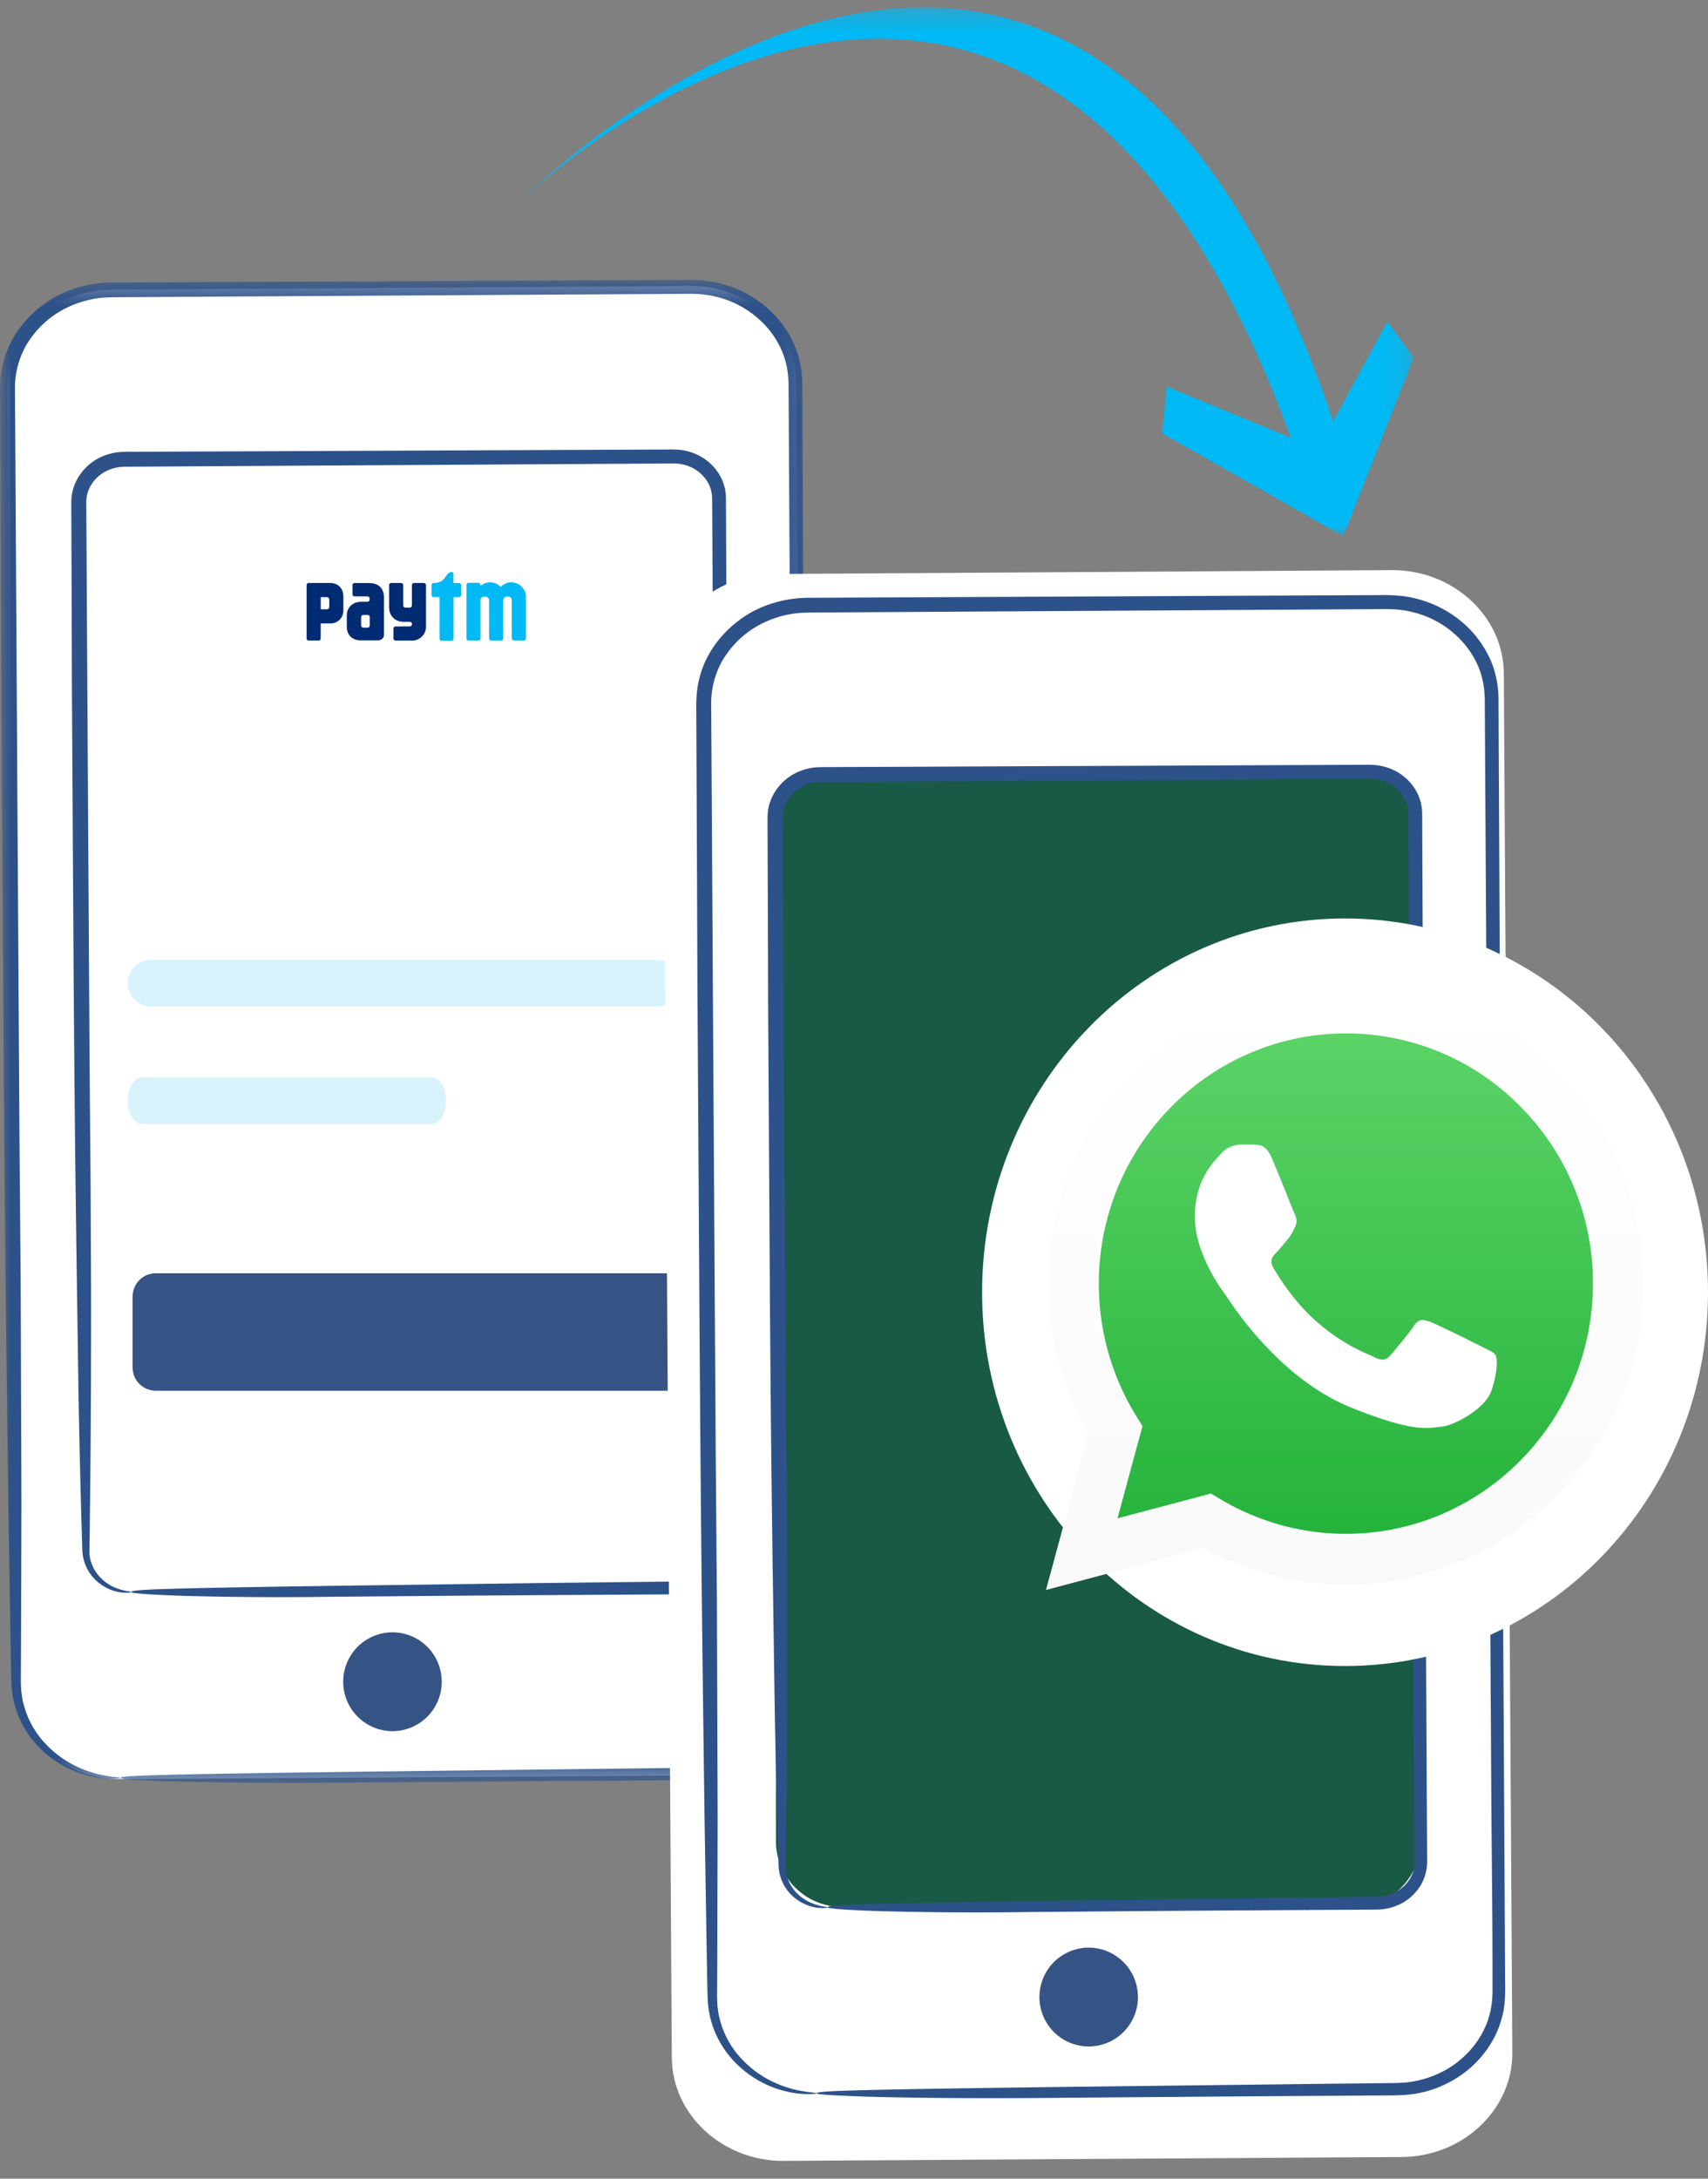 <svg xmlns="http://www.w3.org/2000/svg" xmlns:xlink="http://www.w3.org/1999/xlink" width="80" height="102" viewBox="0 0 80 102">
    <rect x="0" y="0" width="80" height="102" fill="#808080" stroke="none"/>
    <defs>
        <path id="a" d="M0 .295h37.891v70.37H0z"/>
        <path id="c" d="M.04.26h41.837v24.756H.039z"/>
        <linearGradient id="e" x1="50.001%" x2="50.001%" y1="99.99%" y2="-.011%">
            <stop offset="0%" stop-color="#20B038"/>
            <stop offset="100%" stop-color="#60D66A"/>
        </linearGradient>
        <linearGradient id="f" x1="50.001%" x2="50.001%" y1="100.003%" y2=".003%">
            <stop offset="0%" stop-color="#F9F9F9"/>
            <stop offset="100%" stop-color="#FFF"/>
        </linearGradient>
    </defs>
    <g fill="none" fill-rule="evenodd">
        <path fill="#FFF" d="M5.644 83.296l27.167-.17c2.691-.016 4.88-2.081 4.862-4.59L37.3 17.922c-.016-2.509-2.232-4.548-4.923-4.532l-27.167.17C2.518 13.576.33 15.641.347 18.15l.374 60.613c.017 2.51 2.232 4.549 4.923 4.533"/>
        <g transform="translate(0 12.806)">
            <mask id="b" fill="#fff">
                <use xlink:href="#a"/>
            </mask>
            <path fill="#2D5189" d="M5.644 70.442c0-.054.187-.095 1.747-.141 1.56-.045 4.49-.095 9.977-.165l12.462-.149c.588-.006 1.172-.012 1.746-.02l.854-.008.417-.006.385-.023c1.02-.106 1.941-.52 2.596-1.098a4.217 4.217 0 0 0 1.276-1.88c.038-.158.09-.305.114-.45.02-.144.052-.28.059-.408l.019-.36v-.333c.006-3.205-.04-6.22-.059-9.369l-.023-3.76-.087-14.515-.125-21.128-.05-8.433-.013-2.231-.003-.565-.002-.283-.016-.258a3.904 3.904 0 0 0-.21-1.017c-.468-1.323-1.672-2.377-3.083-2.734-.177-.041-.353-.089-.535-.106a3.62 3.62 0 0 0-.546-.047c-.37-.014-.782 0-1.172 0l-2.385.014-4.825.028-9.749.059-4.855.029-2.409.015-1.197.007c-.4.002-.804 0-1.162.027a4.818 4.818 0 0 0-2.07.692 4.494 4.494 0 0 0-1.496 1.538 4.064 4.064 0 0 0-.523 2.037l.014 2.28.097 16.451.102 16.594.056 6.734.034 10.11-.019 6.743-.008 1.413c-.006.232.01.432.018.637.032.2.046.402.104.589a4.2 4.2 0 0 0 1.01 1.857c.885.952 1.879 1.297 2.521 1.457.33.07.583.113.755.126.171.02.26.037.26.05 0 .013-.09.023-.268.03a4.076 4.076 0 0 1-.791-.05 5.059 5.059 0 0 1-1.255-.373c-.474-.217-1-.543-1.487-1.037a4.544 4.544 0 0 1-1.156-1.998 4.654 4.654 0 0 1-.125-.65 8.313 8.313 0 0 1-.037-.68l-.028-1.411-.108-6.708C.295 50.295.22 44.94.147 33.298L.056 18.514.04 14.192.02 9.818C.019 8.984.015 8.103.01 7.177L.003 5.756c-.013-.464.007-1.04.144-1.559.253-1.065.94-2.04 1.865-2.726C2.932.77 4.138.41 5.335.42l7.173-.033L28.061.314l3.972-.019a7.71 7.71 0 0 1 1.025.043c.345.04.687.114 1.017.223.662.213 1.28.556 1.807 1.007.528.45.964 1.007 1.26 1.634.301.623.438 1.328.436 2.003l.018 3.826a704267.91 704267.91 0 0 0 .14 29.1l.08 13.956.041 7.459.02 3.706.01 1.83c.009.59.018 1.245-.16 1.85-.33 1.22-1.173 2.232-2.199 2.844a5.214 5.214 0 0 1-1.646.645c-.574.12-1.16.116-1.695.118l-6.11.038-8.605.068c-3.696.04-6.652.016-8.685-.031a73.405 73.405 0 0 1-2.334-.083c-.531-.03-.809-.062-.809-.089" mask="url(#b)"/>
        </g>
        <path fill="#2D5189" d="M6.15 74.54c0-.055.149-.096 1.385-.14 1.236-.043 3.56-.09 7.908-.152l9.877-.133 5.172-.058 1.063-.01c.355.001.585-.005.818-.073.454-.128.755-.386.915-.585a1.536 1.536 0 0 0 .362-1.072l-.002-.466-.013-1.849-.032-3.696-.018-2.98-.067-11.505-.096-16.748-.038-6.684-.02-3.57-.005-.91c-.007-.304.011-.632-.032-.85-.084-.49-.44-.922-.9-1.158a1.9 1.9 0 0 0-.753-.197c-.12-.009-.295-.003-.446-.004l-.47.003-1.891.011-3.824.023-7.727.046-7.652.045-3.731.023c-.552-.012-1.054.172-1.415.535a1.663 1.663 0 0 0-.394.624c-.087.242-.086.448-.081.771l.075 13.04.079 13.153.046 5.337c.016 4.073.028 5.107.02 8.014a693.99 693.99 0 0 1-.074 9.278c-.01.48.195.885.433 1.167.246.282.524.455.761.555.481.198.77.176.767.214 0 .013-.07.024-.21.032-.14-.004-.355-.009-.624-.096a2.185 2.185 0 0 1-.89-.552 2.04 2.04 0 0 1-.57-1.345 500.662 500.662 0 0 1-.207-9.257c-.085-5.762-.153-10.006-.21-19.234l-.07-11.718-.01-3.426-.013-3.468c0-.33-.002-.67-.004-1.019l-.002-.53v-.27l-.001-.137.008-.162c.046-.88.68-1.707 1.544-2.028.215-.083.442-.134.674-.162.245-.019.441-.013.648-.015l1.262-.006 2.644-.01 5.686-.025 12.328-.053 3.148-.013c.247-.004.56-.005.845.062.287.064.564.178.813.337.498.317.881.83 1.012 1.419a2.5 2.5 0 0 1 .051.445l.002.392.004.776a38376.415 38376.415 0 0 0 .019 4.574l.046 11.028c.028 6.564.05 11.224.052 12.038l.062 11.062.03 5.912.016 2.937.002.364a2.145 2.145 0 0 1-.325 1.148c-.281.456-.724.79-1.213.96-.244.086-.5.137-.756.14l-.705.007-1.38.008-2.667.016-4.842.03-6.821.057a166.6 166.6 0 0 1-6.884-.042c-1.612-.05-2.491-.122-2.492-.176"/>
        <path fill="#365385" d="M20.69 78.736a2.31 2.31 0 0 1-2.307 2.313 2.31 2.31 0 0 1-2.307-2.313 2.31 2.31 0 0 1 2.307-2.314 2.31 2.31 0 0 1 2.306 2.314"/>
        <path fill="#00B9F5" d="M24.597 27.726a.684.684 0 0 0-.646-.46h-.006a.68.68 0 0 0-.493.212.68.68 0 0 0-.494-.211h-.006a.68.68 0 0 0-.446.166v-.053a.1.1 0 0 0-.1-.093h-.458a.101.101 0 0 0-.101.101v2.493c0 .056.045.102.101.102h.458a.1.1 0 0 0 .1-.088v-1.79-.017a.167.167 0 0 1 .158-.154h.085a.17.17 0 0 1 .158.172l.002 1.78c0 .056.045.102.101.102h.458a.101.101 0 0 0 .1-.097v-1.788a.169.169 0 0 1 .159-.171h.085c.098.008.158.084.158.171l.002 1.779c0 .056.045.101.1.101h.458a.101.101 0 0 0 .102-.101v-1.913a.642.642 0 0 0-.035-.243M21.498 27.293h-.261v-.426a.093.093 0 0 0-.11-.091c-.29.08-.232.483-.762.517H20.313a.101.101 0 0 0-.1.102v.458c0 .057.044.102.1.102h.276v1.947a.1.1 0 0 0 .1.1h.453a.1.1 0 0 0 .1-.1v-1.947h.256a.101.101 0 0 0 .101-.102v-.458a.102.102 0 0 0-.1-.102"/>
        <path fill="#012B72" d="M19.852 27.293h-.458a.102.102 0 0 0-.101.102v.95a.107.107 0 0 1-.107.105h-.192a.107.107 0 0 1-.107-.108l-.002-.947a.102.102 0 0 0-.101-.102h-.458a.102.102 0 0 0-.101.102v1.04c0 .395.28.676.675.676 0 0 .296 0 .305.003a.107.107 0 0 1 .001.212l-.007.001-.67.002a.102.102 0 0 0-.101.102v.459c0 .056.045.101.101.101h.749a.65.65 0 0 0 .675-.676v-1.92a.102.102 0 0 0-.101-.102M15.421 28.134V28.418c0 .059-.048.107-.107.107h-.29v-.568h.29c.06 0 .107.049.107.108v.07zm.04-.84h-1a.1.1 0 0 0-.1.099V29.887c0 .055.042.1.093.102h.467a.101.101 0 0 0 .1-.102l.002-.698h.438c.367 0 .622-.254.622-.624v-.647c0-.37-.255-.625-.622-.625zM17.32 29.212v.071l-.001.018-.005.014a.107.107 0 0 1-.102.07h-.19c-.06 0-.108-.046-.108-.102v-.392c0-.056.049-.101.108-.101h.19c.06 0 .108.045.108.1v.322zm-.072-1.916h-.636c-.056 0-.101.042-.101.095v.43c0 .056.048.101.107.101h.605a.105.105 0 0 1 .091.097v.06c-.005.051-.043.09-.088.094h-.3c-.398 0-.682.265-.682.638v.534c0 .37.244.634.64.634h.83c.149 0 .27-.113.27-.253v-1.741c0-.423-.218-.69-.736-.69z"/>
        <path fill="#D9F3FC" d="M30.782 47.12H7.068c-.6 0-1.086-.488-1.086-1.09 0-.601.486-1.089 1.086-1.089h23.714c.6 0 1.086.488 1.086 1.09 0 .6-.486 1.088-1.086 1.088M20.244 52.62H6.634c-.36 0-.652-.487-.652-1.089 0-.6.292-1.088.651-1.088h13.61c.36 0 .652.487.652 1.088 0 .602-.292 1.09-.651 1.09"/>
        <path fill="#365385" d="M31.697 65.112h-24.4c-.6 0-1.086-.487-1.086-1.089V60.7c0-.601.486-1.089 1.086-1.089h24.4c.6 0 1.085.488 1.085 1.09v3.322c0 .602-.486 1.09-1.085 1.09"/>
        <g>
            <path fill="#FFF" d="M36.713 101.167l28.942-.181c2.866-.017 5.198-2.218 5.18-4.89l-.399-64.574c-.018-2.673-2.378-4.846-5.245-4.83l-28.942.182c-2.867.017-5.198 2.217-5.18 4.89l.398 64.574c.018 2.673 2.379 4.846 5.246 4.83"/>
            <path fill="#FFF" d="M38.255 98.058l27.166-.17c2.691-.016 4.88-2.082 4.862-4.59l-.373-60.614c-.017-2.509-2.233-4.548-4.924-4.533l-27.167.171c-2.69.015-4.879 2.081-4.862 4.59l.374 60.613c.017 2.509 2.233 4.549 4.924 4.533"/>
            <path fill="#185A46" d="M39.433 89.278a3.09 3.09 0 0 1-3.09-3.09V39.174a3.09 3.09 0 0 1 3.09-3.09h24.013a3.09 3.09 0 0 1 3.09 3.09v47.012a3.09 3.09 0 0 1-3.09 3.09H39.433z"/>
            <path fill="#2D5189" d="M38.254 98.01c0-.054.187-.096 1.747-.141 1.56-.046 4.49-.096 9.977-.166l12.462-.149 1.746-.018.853-.01.418-.006.386-.022c1.018-.107 1.94-.52 2.595-1.099a4.216 4.216 0 0 0 1.276-1.88c.039-.158.09-.305.114-.45.02-.144.052-.28.059-.408l.019-.36v-.332c.006-3.206-.04-6.22-.059-9.37l-.022-3.76-.088-14.514-.125-21.129-.05-8.433-.013-2.231-.003-.564-.002-.283-.016-.259a3.907 3.907 0 0 0-.21-1.017c-.469-1.323-1.672-2.376-3.083-2.733-.177-.042-.353-.09-.535-.107a3.58 3.58 0 0 0-.546-.046c-.37-.015-.782 0-1.172-.001l-2.385.014-4.825.029-9.749.058-4.855.03-2.409.014-1.198.007c-.398.002-.803 0-1.16.027a4.822 4.822 0 0 0-2.07.692 4.498 4.498 0 0 0-1.497 1.539 4.064 4.064 0 0 0-.523 2.037l.014 2.28.097 16.45.103 16.594.055 6.734.034 10.11-.018 6.744-.009 1.412c-.006.232.01.432.018.638.032.2.046.401.104.588a4.21 4.21 0 0 0 1.01 1.857c.885.952 1.879 1.298 2.521 1.457.33.07.583.113.755.126.171.021.26.038.26.05 0 .013-.09.023-.267.03a4.137 4.137 0 0 1-.792-.049 5.078 5.078 0 0 1-1.255-.374c-.474-.217-1-.543-1.487-1.037a4.538 4.538 0 0 1-1.156-1.998 4.659 4.659 0 0 1-.125-.65 8.32 8.32 0 0 1-.037-.68l-.028-1.41L33 85.13c-.095-7.27-.17-12.624-.243-24.266l-.091-14.783-.016-4.322-.019-4.375-.012-2.641-.006-1.421c-.012-.464.007-1.04.144-1.558.254-1.065.94-2.04 1.865-2.727.92-.699 2.126-1.06 3.323-1.05l7.174-.034 15.552-.073 3.972-.018a7.77 7.77 0 0 1 1.025.042c.345.041.688.114 1.017.223.662.214 1.28.556 1.808 1.007.527.45.963 1.008 1.26 1.635.3.623.437 1.327.435 2.002l.018 3.826a730944.973 730944.973 0 0 0 .14 29.1l.08 13.957.041 7.458.02 3.706.01 1.83c.01.59.018 1.245-.16 1.85-.329 1.22-1.173 2.232-2.199 2.845a5.2 5.2 0 0 1-1.646.644c-.574.121-1.16.116-1.695.118l-6.11.039-8.605.067c-3.696.04-6.652.017-8.685-.03a73.475 73.475 0 0 1-2.334-.084c-.531-.03-.809-.062-.809-.088"/>
            <path fill="#2D5189" d="M38.76 89.3c0-.053.149-.095 1.385-.138 1.236-.044 3.56-.09 7.908-.152l9.877-.133 5.172-.058 1.063-.01c.355.001.585-.006.818-.073.455-.129.756-.386.915-.585a1.533 1.533 0 0 0 .362-1.072l-.002-.466-.013-1.85-.033-3.695c-.005-.996-.01-1.99-.017-2.981l-.067-11.505a141675.744 141675.744 0 0 0-.134-23.431l-.02-3.57-.005-.911c-.007-.304.011-.63-.032-.85-.084-.49-.44-.922-.9-1.157a1.9 1.9 0 0 0-.753-.198c-.12-.009-.295-.003-.446-.003l-.47.003a11110.075 11110.075 0 0 1-5.715.034 48636.913 48636.913 0 0 1-15.38.091l-3.73.023c-.552-.012-1.054.172-1.414.535a1.658 1.658 0 0 0-.394.624c-.088.242-.087.448-.082.771l.075 13.04.079 13.152.046 5.338c.016 4.073.028 5.107.02 8.014-.01 4.011-.039 7.149-.074 9.278-.01.48.195.885.433 1.167.246.282.524.455.761.555.482.198.77.175.768.214 0 .012-.07.023-.212.032-.139-.005-.354-.009-.623-.097a2.183 2.183 0 0 1-.89-.551 2.038 2.038 0 0 1-.57-1.346 503.755 503.755 0 0 1-.207-9.256c-.085-5.763-.153-10.006-.21-19.234l-.07-11.718-.01-3.426-.013-3.468-.003-1.019-.003-.53V38.28l.007-.162c.046-.88.68-1.707 1.544-2.029a2.8 2.8 0 0 1 .674-.16c.245-.02.44-.015.648-.016l1.262-.006 2.644-.01 5.686-.025 12.328-.053 3.148-.013c.247-.004.56-.005.845.063.287.063.564.177.813.337.498.316.881.83 1.011 1.418.03.147.05.295.052.445l.003.392.003.776.006 1.541.013 3.032.046 11.03.053 12.036.061 11.063.03 5.912.016 2.937.002.364a2.157 2.157 0 0 1-.325 1.148 2.32 2.32 0 0 1-1.212.96c-.245.085-.501.136-.757.14l-.705.007-1.38.008-2.666.016-4.843.03-6.821.057a167.1 167.1 0 0 1-6.884-.042c-1.612-.05-2.491-.122-2.491-.176"/>
            <path fill="#365385" d="M53.3 93.497a2.31 2.31 0 0 1-2.307 2.314 2.31 2.31 0 0 1-2.307-2.314 2.31 2.31 0 0 1 2.307-2.313 2.31 2.31 0 0 1 2.306 2.313"/>
            <g transform="translate(24.343 .084)">
                <mask id="d" fill="#fff">
                    <use xlink:href="#c"/>
                </mask>
                <path fill="#00B9F5" d="M36.125 20.417C23.611-13.707.04 9.33.04 9.33S25.925-16.8 38.097 19.644l2.537-4.668 1.243 1.677-3.309 8.363-8.477-4.813.214-2.192 5.82 2.406z" mask="url(#d)"/>
            </g>
        </g>
        <g>
            <path fill="#FFF" d="M63 43c-9.389 0-17 7.835-17 17.5C46 70.166 53.611 78 63 78c9.388 0 17-7.834 17-17.5C80 50.835 72.389 43 63 43z"/>
            <path fill="#FFF" fill-rule="nonzero" d="M56.723 69.92l.423.254a11.451 11.451 0 0 0 5.89 1.632h.004c6.378 0 11.569-5.253 11.571-11.709a11.71 11.71 0 0 0-3.386-8.284 11.427 11.427 0 0 0-8.181-3.434c-6.383 0-11.574 5.252-11.577 11.708 0 2.213.611 4.368 1.77 6.232l.275.443-1.17 4.32 4.38-1.162zM49 74.43l1.975-7.3a14.192 14.192 0 0 1-1.858-7.043C49.12 52.319 55.365 46 63.04 46c3.724.002 7.22 1.469 9.848 4.132 2.629 2.662 4.076 6.202 4.075 9.966-.004 7.767-6.25 14.088-13.923 14.088h-.006c-2.33-.001-4.62-.593-6.653-1.715l-7.38 1.959z"/>
            <path fill="url(#e)" fill-rule="nonzero" d="M.597 14.094c0 2.397.618 4.736 1.794 6.8L.484 27.94l7.125-1.89a13.311 13.311 0 0 0 6.423 1.655h.006c7.407 0 13.437-6.102 13.44-13.6a13.6 13.6 0 0 0-3.933-9.622C21.008 1.913 17.633.497 14.037.495 6.63.495.6 6.595.597 14.095" transform="translate(49 46)"/>
            <path fill="url(#f)" fill-rule="nonzero" d="M.117 14.09c0 2.483.64 4.907 1.858 7.043L0 28.433l7.38-1.96a13.782 13.782 0 0 0 6.654 1.716h.006c7.673 0 13.92-6.321 13.922-14.088.002-3.765-1.446-7.304-4.074-9.967C21.26 1.472 17.764.004 14.04.003 6.365.003.12 6.323.117 14.09zm4.395 6.675l-.276-.443a11.783 11.783 0 0 1-1.769-6.231C2.47 7.635 7.661 2.382 14.044 2.382a11.428 11.428 0 0 1 8.181 3.434 11.71 11.71 0 0 1 3.386 8.284c-.002 6.456-5.193 11.71-11.572 11.71h-.004a11.453 11.453 0 0 1-5.89-1.633l-.423-.254-4.38 1.162 1.17-4.32z" transform="translate(49 46)"/>
            <path fill="#FFF" d="M59.56 54.2c-.26-.586-.535-.598-.783-.608-.203-.01-.435-.009-.666-.009a1.27 1.27 0 0 0-.928.44c-.319.353-1.218 1.205-1.218 2.937 0 1.733 1.247 3.407 1.42 3.642.175.235 2.407 3.904 5.943 5.315 2.939 1.173 3.537.94 4.175.88.637-.058 2.058-.85 2.348-1.673.29-.822.29-1.527.203-1.674-.087-.147-.32-.235-.667-.41-.348-.177-2.058-1.029-2.377-1.146-.32-.118-.551-.176-.783.176-.232.352-.898 1.145-1.101 1.38-.203.235-.406.265-.754.089-.348-.177-1.468-.549-2.798-1.748-1.034-.933-1.732-2.086-1.935-2.438-.203-.352-.022-.543.153-.719.156-.158.348-.41.522-.616.173-.206.231-.353.347-.588.116-.235.058-.44-.029-.616-.087-.176-.763-1.918-1.072-2.614"/>
        </g>
    </g>
</svg>
